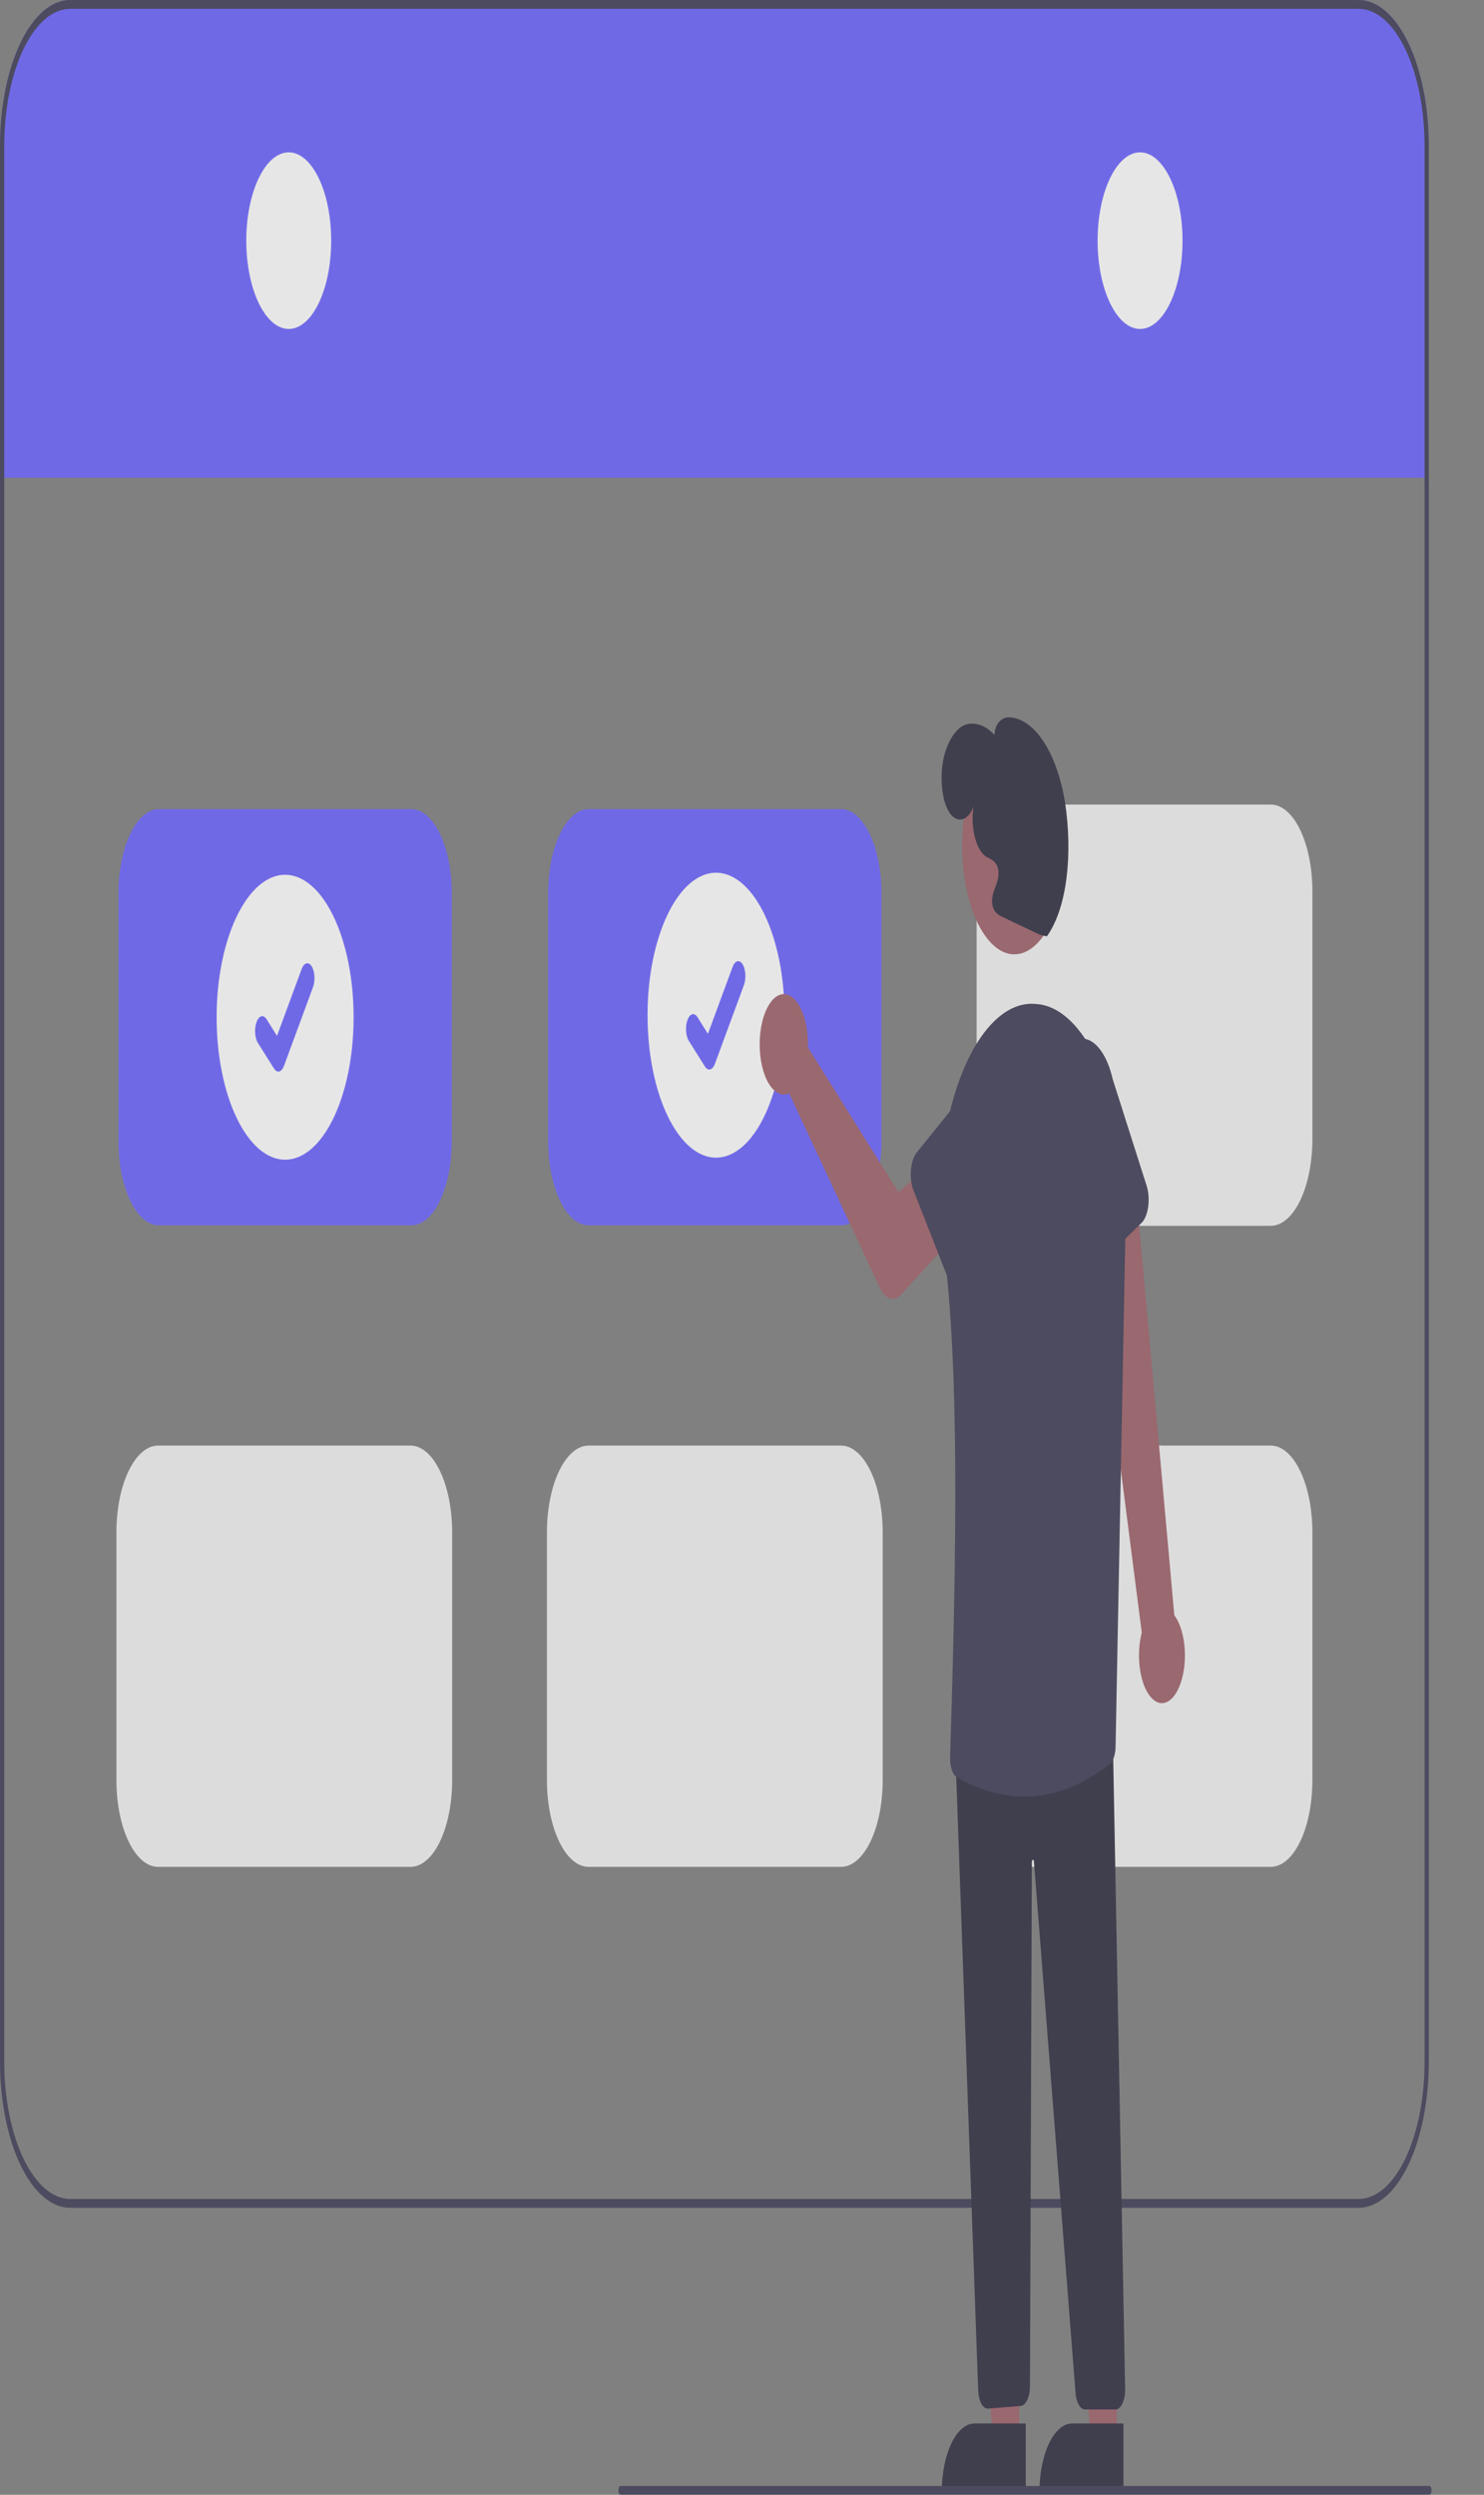 <svg width="595" height="1000" viewBox="0 0 595 1000" fill="none" xmlns="http://www.w3.org/2000/svg">
<rect x="0" y="0" width="595" height="1000" fill="#808080" stroke="none"/>
<g opacity="0.8">
<path d="M572.868 58.407V192.92H571.166V191.487H1.702V192.92H0V58.407C0.007 42.921 2.969 28.074 8.235 17.124C13.502 6.174 20.642 0.015 28.09 0H544.778C552.226 0.015 559.367 6.174 564.633 17.124C569.899 28.074 572.861 42.921 572.868 58.407V58.407Z" fill="#6C63FF"/>
<path d="M544.778 0H28.09C20.642 0.015 13.502 6.174 8.235 17.124C2.969 28.074 0.007 42.921 0 58.407V826.549C0.007 842.035 2.969 856.882 8.235 867.832C13.502 878.782 20.642 884.941 28.09 884.956H544.778C552.226 884.941 559.367 878.782 564.633 867.832C569.899 856.882 572.861 842.035 572.868 826.549V58.407C572.861 42.921 569.899 28.074 564.633 17.124C559.367 6.174 552.226 0.015 544.778 0V0ZM571.166 826.549C571.157 841.095 568.374 855.04 563.427 865.325C558.481 875.611 551.774 881.397 544.778 881.416H28.09C21.094 881.397 14.388 875.611 9.441 865.325C4.494 855.04 1.711 841.095 1.702 826.549V58.407C1.711 43.861 4.494 29.916 9.441 19.631C14.388 9.345 21.094 3.558 28.09 3.54H544.778C551.774 3.558 558.481 9.345 563.427 19.631C568.374 29.916 571.157 43.861 571.166 58.407V826.549Z" fill="#3F3D56"/>
<path d="M115.765 131.859C125.168 131.859 132.79 116.011 132.79 96.461C132.79 76.911 125.168 61.062 115.765 61.062C106.363 61.062 98.741 76.911 98.741 96.461C98.741 116.011 106.363 131.859 115.765 131.859Z" fill="white"/>
<path d="M457.103 131.859C466.505 131.859 474.127 116.011 474.127 96.461C474.127 76.911 466.505 61.062 457.103 61.062C447.701 61.062 440.079 76.911 440.079 96.461C440.079 116.011 447.701 131.859 457.103 131.859Z" fill="white"/>
<path d="M164.953 491.154H63.678C59.388 491.144 55.274 487.596 52.241 481.287C49.207 474.979 47.5 466.427 47.495 457.505V357.979C47.5 349.058 49.207 340.505 52.241 334.197C55.274 327.889 59.388 324.34 63.678 324.33H164.953C169.243 324.34 173.356 327.889 176.39 334.197C179.424 340.505 181.131 349.058 181.136 357.979V457.505C181.131 466.427 179.424 474.979 176.39 481.287C173.356 487.596 169.243 491.144 164.953 491.154V491.154Z" fill="#6C63FF"/>
<path d="M337.238 491.154H235.963C231.673 491.144 227.559 487.596 224.525 481.287C221.492 474.979 219.785 466.427 219.78 457.505V357.979C219.785 349.058 221.492 340.505 224.525 334.197C227.559 327.889 231.673 324.34 235.963 324.33H337.238C341.528 324.34 345.641 327.889 348.675 334.197C351.709 340.505 353.416 349.058 353.42 357.979V457.505C353.416 466.427 351.709 474.979 348.675 481.287C345.641 487.596 341.528 491.144 337.238 491.154V491.154Z" fill="#6C63FF"/>
<path d="M337.237 748.306H235.963C231.543 748.295 227.305 744.64 224.179 738.14C221.053 731.641 219.295 722.829 219.29 713.637V614.11C219.295 604.918 221.053 596.106 224.179 589.607C227.305 583.108 231.543 579.452 235.963 579.441H337.237C341.658 579.452 345.896 583.108 349.022 589.607C352.148 596.106 353.906 604.918 353.911 614.11V713.637C353.906 722.829 352.148 731.641 349.022 738.14C345.896 744.639 341.658 748.295 337.237 748.306V748.306Z" fill="#F2F2F2"/>
<path d="M164.621 748.306H63.346C58.926 748.295 54.688 744.639 51.562 738.14C48.436 731.641 46.678 722.829 46.673 713.637V614.11C46.678 604.918 48.436 596.106 51.562 589.607C54.688 583.108 58.926 579.452 63.346 579.441H164.621C169.041 579.452 173.279 583.108 176.405 589.607C179.531 596.106 181.289 604.918 181.294 614.11V713.637C181.289 722.829 179.531 731.641 176.405 738.14C173.279 744.639 169.041 748.295 164.621 748.306V748.306Z" fill="#F2F2F2"/>
<path d="M509.522 748.306H408.248C403.827 748.295 399.589 744.639 396.464 738.14C393.338 731.641 391.58 722.829 391.575 713.637V614.11C391.58 604.918 393.338 596.106 396.464 589.607C399.589 583.108 403.827 579.452 408.248 579.441H509.522C513.943 579.452 518.181 583.108 521.307 589.607C524.432 596.106 526.191 604.918 526.196 614.11V713.637C526.191 722.829 524.432 731.641 521.307 738.14C518.181 744.639 513.943 748.295 509.522 748.306V748.306Z" fill="#F2F2F2"/>
<path d="M509.522 491.354H408.248C403.827 491.344 399.589 487.688 396.464 481.189C393.338 474.69 391.58 465.878 391.575 456.686V357.158C391.58 347.967 393.338 339.155 396.464 332.656C399.589 326.156 403.827 322.501 408.248 322.49H509.522C513.943 322.501 518.181 326.156 521.307 332.656C524.432 339.155 526.191 347.967 526.196 357.158V456.686C526.191 465.878 524.432 474.69 521.307 481.189C518.181 487.688 513.943 491.344 509.522 491.354Z" fill="#F2F2F2"/>
<path d="M114.315 464.844C129.482 464.844 141.777 439.279 141.777 407.743C141.777 376.207 129.482 350.643 114.315 350.643C99.149 350.643 86.853 376.207 86.853 407.743C86.853 439.279 99.149 464.844 114.315 464.844Z" fill="white"/>
<path d="M111.593 429.525C110.975 429.527 110.374 429.112 109.88 428.341L109.849 428.293L103.395 418.019C103.096 417.543 102.845 416.949 102.656 416.272C102.467 415.594 102.344 414.845 102.295 414.068C102.245 413.292 102.269 412.503 102.367 411.746C102.464 410.989 102.632 410.279 102.861 409.657C103.09 409.035 103.376 408.514 103.702 408.122C104.028 407.73 104.388 407.475 104.762 407.373C105.135 407.27 105.515 407.322 105.879 407.525C106.243 407.727 106.584 408.077 106.883 408.554L111.063 415.219L120.942 388.432C121.171 387.811 121.456 387.289 121.782 386.897C122.108 386.506 122.468 386.251 122.842 386.149C123.215 386.046 123.594 386.098 123.958 386.3C124.322 386.503 124.663 386.852 124.962 387.328L124.9 387.502L124.963 387.331C125.566 388.294 125.96 389.715 126.06 391.282C126.159 392.849 125.956 394.434 125.494 395.69L113.874 427.198C113.606 427.924 113.26 428.512 112.864 428.915C112.469 429.319 112.034 429.527 111.593 429.525V429.525Z" fill="#6C63FF"/>
<path d="M287.091 464.021C302.257 464.021 314.553 438.457 314.553 406.921C314.553 375.385 302.257 349.82 287.091 349.82C271.924 349.82 259.629 375.385 259.629 406.921C259.629 438.457 271.924 464.021 287.091 464.021Z" fill="white"/>
<path d="M284.369 428.704C283.751 428.707 283.149 428.291 282.655 427.521L282.624 427.473L276.171 417.199C275.567 416.237 275.172 414.816 275.072 413.249C274.972 411.681 275.176 410.096 275.638 408.841C276.101 407.585 276.784 406.764 277.538 406.556C278.292 406.349 279.055 406.772 279.658 407.734L283.838 414.399L293.717 387.611C293.946 386.99 294.232 386.469 294.558 386.077C294.884 385.685 295.244 385.431 295.617 385.329C295.99 385.226 296.37 385.278 296.733 385.48C297.097 385.682 297.438 386.032 297.737 386.508L297.676 386.682L297.739 386.511C298.341 387.474 298.736 388.895 298.835 390.462C298.935 392.029 298.731 393.614 298.269 394.869L286.65 426.378C286.381 427.104 286.035 427.691 285.64 428.095C285.244 428.498 284.809 428.707 284.369 428.704V428.704Z" fill="#6C63FF"/>
<path d="M472.691 676.371C473.593 674.32 474.268 671.882 474.668 669.23C475.068 666.578 475.183 663.775 475.006 661.02C474.829 658.265 474.364 655.624 473.642 653.283C472.921 650.943 471.962 648.959 470.833 647.473L455.501 477.256L436.856 491.632L457.789 654.43C456.714 658.541 456.401 663.33 456.911 667.888C457.42 672.447 458.716 676.458 460.553 679.163C462.39 681.867 464.64 683.077 466.877 682.562C469.114 682.048 471.183 679.845 472.691 676.371V676.371Z" fill="#A0616A"/>
<path d="M323.911 416.639C323.957 417.696 323.964 418.759 323.93 419.818L360.183 477.835L370.464 469.057L378.863 499.586L361.389 518.804C359.977 520.356 358.362 520.915 356.784 520.395C355.207 519.876 353.753 518.307 352.641 515.923L316.404 438.243C314.486 439.143 312.482 438.807 310.658 437.28C308.833 435.753 307.276 433.107 306.193 429.695C305.11 426.283 304.552 422.266 304.593 418.178C304.634 414.091 305.273 410.126 306.425 406.812C307.576 403.498 309.186 400.991 311.039 399.625C312.893 398.26 314.902 398.099 316.801 399.166C318.699 400.233 320.396 402.476 321.666 405.597C322.936 408.719 323.719 412.57 323.911 416.639H323.911Z" fill="#A0616A"/>
<path d="M408.607 978.493H398.172L393.207 912.496L408.61 912.498L408.607 978.493Z" fill="#A0616A"/>
<path d="M411.269 999.528L377.62 999.526V998.641C377.62 995.064 377.959 991.523 378.617 988.219C379.275 984.915 380.24 981.913 381.456 979.384C382.672 976.855 384.116 974.849 385.705 973.481C387.294 972.112 388.997 971.408 390.717 971.408H390.718L411.27 971.41L411.269 999.528Z" fill="#2F2E41"/>
<path d="M447.763 978.493H437.328L432.363 912.496L447.766 912.498L447.763 978.493Z" fill="#A0616A"/>
<path d="M450.425 999.528L416.776 999.526V998.641C416.776 995.064 417.115 991.523 417.773 988.219C418.431 984.915 419.396 981.913 420.612 979.384C421.828 976.855 423.272 974.849 424.861 973.481C426.45 972.112 428.153 971.408 429.873 971.408H429.874L450.426 971.41L450.425 999.528Z" fill="#2F2E41"/>
<path d="M396.005 965.45C395.052 965.451 394.134 964.713 393.429 963.38C392.725 962.047 392.285 960.214 392.196 958.242L383.102 703.924L383.532 703.852L446.114 693.156L446.131 694.081L451.106 957.533C451.125 958.604 451.04 959.671 450.857 960.671C450.673 961.672 450.394 962.585 450.037 963.357C449.679 964.128 449.251 964.741 448.777 965.16C448.303 965.579 447.793 965.795 447.278 965.795H435.007C434.091 965.804 433.204 965.127 432.509 963.886C431.813 962.646 431.356 960.926 431.221 959.042L414.558 746.219C414.541 745.999 414.486 745.8 414.402 745.662C414.319 745.523 414.213 745.455 414.106 745.471C414 745.487 413.9 745.586 413.827 745.749C413.753 745.911 413.712 746.125 413.712 746.347L412.956 956.477C412.948 958.507 412.568 960.454 411.894 961.921C411.22 963.388 410.301 964.266 409.327 964.375L396.211 965.437C396.142 965.446 396.073 965.45 396.005 965.45Z" fill="#2F2E41"/>
<path d="M406.687 382.524C418.234 382.524 427.594 363.061 427.594 339.053C427.594 315.045 418.234 295.582 406.687 295.582C395.141 295.582 385.78 315.045 385.78 339.053C385.78 363.061 395.141 382.524 406.687 382.524Z" fill="#A0616A"/>
<path d="M410.734 720.146C401.596 720.09 392.503 717.505 383.693 712.462C382.845 711.948 382.108 710.843 381.606 709.332C381.104 707.822 380.869 705.997 380.938 704.167C383.753 616.214 384.414 547.96 378.496 500.735C375.973 480.607 377.119 459.409 381.638 442.576C388.439 417.243 400.94 401.825 414.274 402.357C414.911 402.382 415.554 402.429 416.204 402.499C436.44 404.665 452.208 442.73 451.355 487.352L447.284 700.039C447.269 701.591 447.034 703.099 446.607 704.373C446.181 705.646 445.583 706.629 444.888 707.197C433.969 715.738 422.4 720.124 410.734 720.146Z" fill="#3F3D56"/>
<path d="M381.937 517.062L366.276 477.16C365.831 476.025 365.508 474.703 365.33 473.285C365.152 471.867 365.124 470.387 365.246 468.943C365.368 467.5 365.639 466.129 366.039 464.923C366.439 463.717 366.96 462.704 367.565 461.954L388.779 435.67C391.585 430.962 395.175 428.76 398.761 429.547C402.347 430.334 405.637 434.047 407.909 439.87C410.181 445.693 411.249 453.151 410.88 460.61C410.511 468.069 408.734 474.918 405.939 479.657L389.36 517.486C388.885 518.569 388.304 519.426 387.655 519.999C387.007 520.572 386.306 520.848 385.602 520.808C384.897 520.768 384.205 520.413 383.573 519.766C382.94 519.12 382.382 518.197 381.937 517.062V517.062Z" fill="#3F3D56"/>
<path d="M431.2 512.055C430.557 511.456 429.983 510.576 429.519 509.475C429.054 508.373 428.709 507.076 428.507 505.672L421.457 456.636C419.927 449.846 419.754 442.071 420.977 435.017C422.2 427.962 424.718 422.204 427.98 419.005C431.242 415.806 434.981 415.428 438.376 417.953C441.772 420.478 444.548 425.7 446.094 432.474L459.728 475.286C460.117 476.507 460.375 477.889 460.484 479.337C460.593 480.785 460.55 482.264 460.36 483.675C460.169 485.086 459.834 486.394 459.378 487.512C458.922 488.629 458.356 489.529 457.718 490.15L435.285 511.984C434.646 512.606 433.951 512.934 433.246 512.947C432.541 512.959 431.844 512.655 431.2 512.055V512.055Z" fill="#3F3D56"/>
<path d="M417.018 374.72L401.521 367.345C399.922 366.584 398.002 365.133 397.78 361.754C397.482 357.214 400.625 354.052 400.335 349.509C400.054 345.11 397.192 344.543 395.151 343.244C393.25 341.857 391.683 338.988 390.782 335.241C389.88 331.495 389.716 327.167 390.322 323.173C388.114 329.643 383.068 330.198 380.204 324.955C377.34 319.713 376.79 310.201 378.511 303.118C379.44 299.64 380.751 296.666 382.337 294.439C383.923 292.212 385.74 290.795 387.639 290.303C391.458 289.403 395.318 290.9 398.724 294.6C398.951 289.586 401.963 287.553 404.385 287.508C409.417 287.63 414.306 291.01 418.37 297.179C422.435 303.348 425.474 311.998 427.064 321.926C430.037 341.841 428.048 363.672 419.732 375.324L417.018 374.72Z" fill="#2F2E41"/>
<path d="M573.113 1000H248.8C248.574 1000 248.357 999.814 248.198 999.482C248.038 999.15 247.948 998.7 247.948 998.231C247.948 997.761 248.038 997.311 248.198 996.979C248.357 996.647 248.574 996.461 248.8 996.461H573.113C573.339 996.461 573.555 996.647 573.715 996.979C573.875 997.311 573.964 997.761 573.964 998.231C573.964 998.7 573.875 999.15 573.715 999.482C573.555 999.814 573.339 1000 573.113 1000Z" fill="#3F3D56"/>
</g>
</svg>
